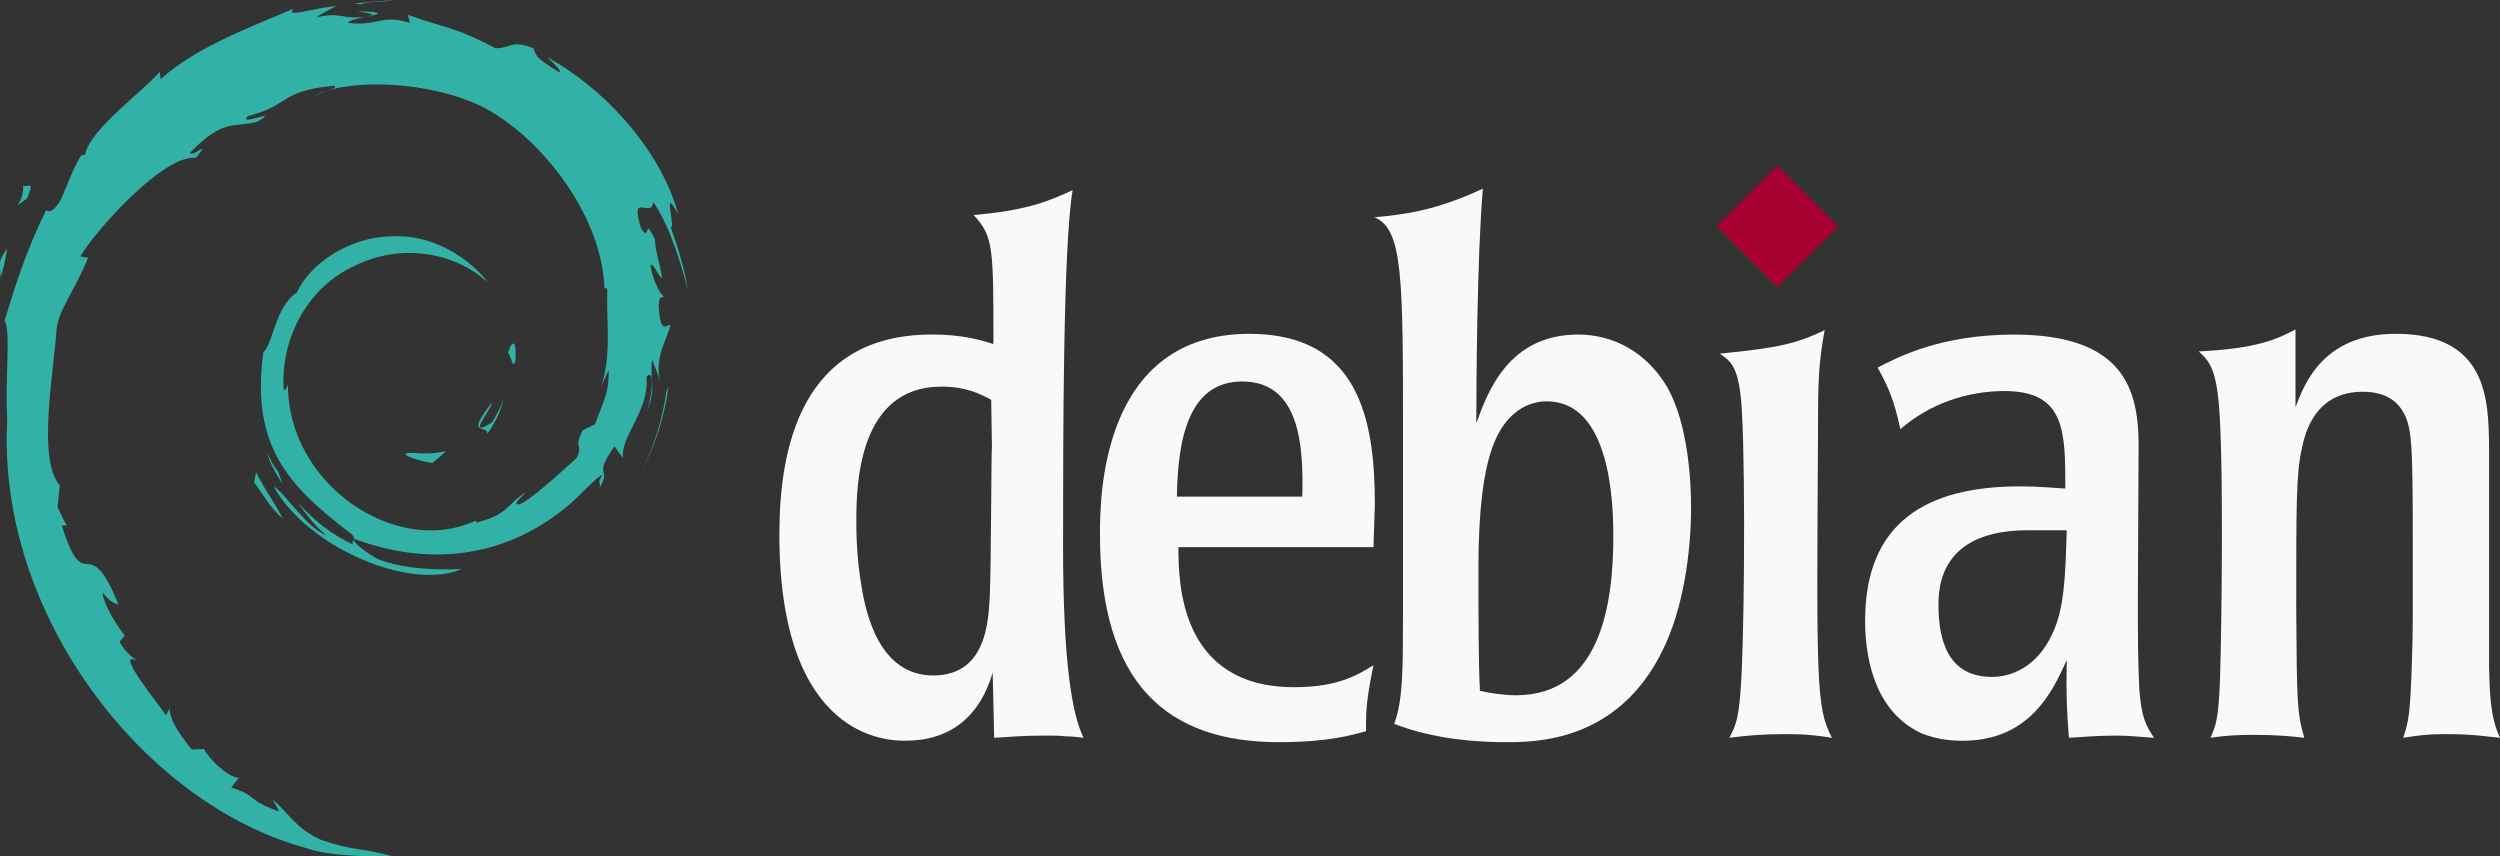 <?xml version="1.0" encoding="UTF-8" standalone="no"?>
<svg
   xmlns:ns2="http://ns.adobe.com/AdobeIllustrator/10.0/"
   xmlns:dc="http://purl.org/dc/elements/1.1/"
   xmlns:cc="http://creativecommons.org/ns#"
   xmlns:rdf="http://www.w3.org/1999/02/22-rdf-syntax-ns#"
   xmlns:svg="http://www.w3.org/2000/svg"
   xmlns="http://www.w3.org/2000/svg"
   xmlns:sodipodi="http://sodipodi.sourceforge.net/DTD/sodipodi-0.dtd"
   xmlns:inkscape="http://www.inkscape.org/namespaces/inkscape"
   width="156.323mm"
   height="53.552mm"
   viewBox="0 0 156.322 53.552"
   version="1.1"
   id="svg901"
   inkscape:version="1.0.2 (e86c870879, 2021-01-15)"
   sodipodi:docname="logo-text.svg">
  <rect x="0" y="0" width="156.322" height="53.552" fill="#333333" stroke="none"/>
  <defs
     id="defs895" />
  <sodipodi:namedview
     id="base"
     pagecolor="#ffffff"
     bordercolor="#666666"
     borderopacity="1.0"
     inkscape:pageopacity="0.0"
     inkscape:pageshadow="2"
     inkscape:zoom="0.98994949"
     inkscape:cx="262.83249"
     inkscape:cy="287.33662"
     inkscape:document-units="mm"
     inkscape:current-layer="layer1"
     showgrid="false"
     units="px"
     fit-margin-top="0"
     fit-margin-left="0"
     fit-margin-right="0"
     fit-margin-bottom="0"
     inkscape:window-width="2560"
     inkscape:window-height="1371"
     inkscape:window-x="0"
     inkscape:window-y="32"
     inkscape:window-maximized="1"
     inkscape:document-rotation="0" />
  <g
     inkscape:label="Calque 1"
     inkscape:groupmode="layer"
     id="layer1"
     transform="translate(-5.378,-236.754)">
    <g
       id="g937">
      <g
         transform="matrix(0.494,0,0,0.494,51.72,215.859)"
         id="g1108"
         style="overflow:visible;fill:#32b2a7;fill-opacity:1;stroke-width:0.429">
        <g
           transform="translate(-93.766,42.315)"
           style="fill:#32b2a7;fill-opacity:1;stroke-width:0.429"
           id="Layer_1-8"
           ns2:layer="yes"
           ns2:dimmedPercent="50"
           ns2:rgbTrio="#4F008000FFFF">
          <g
             style="fill:#32b2a7;fill-opacity:1;stroke-width:0.429"
             id="g1085">
            <path
               style="fill:#32b2a7;fill-opacity:1;stroke-width:0.429"
               inkscape:connector-curvature="0"
               ns2:knockout="Off"
               d="m 51.986,57.297 c -1.797,0.025 0.34,0.926 2.686,1.287 0.648,-0.506 1.236,-1.018 1.76,-1.516 -1.461,0.358 -2.948,0.366 -4.446,0.229"
               id="path1061" />
            <path
               style="fill:#32b2a7;fill-opacity:1;stroke-width:0.429"
               inkscape:connector-curvature="0"
               ns2:knockout="Off"
               d="m 61.631,54.893 c 1.07,-1.477 1.85,-3.094 2.125,-4.766 -0.24,1.192 -0.887,2.221 -1.496,3.307 -3.359,2.115 -0.316,-1.256 -0.002,-2.537 -3.612,4.546 -0.496,2.726 -0.627,3.996"
               id="path1063" />
            <path
               style="fill:#32b2a7;fill-opacity:1;stroke-width:0.429"
               inkscape:connector-curvature="0"
               ns2:knockout="Off"
               d="m 65.191,45.629 c 0.217,-3.236 -0.637,-2.213 -0.924,-0.978 0.335,0.174 0.6,2.281 0.924,0.978"
               id="path1065" />
            <path
               style="fill:#32b2a7;fill-opacity:1;stroke-width:0.429"
               inkscape:connector-curvature="0"
               ns2:knockout="Off"
               d="m 45.172,1.399 c 0.959,0.172 2.072,0.304 1.916,0.533 1.049,-0.23 1.287,-0.442 -1.916,-0.533"
               id="path1067" />
            <path
               style="fill:#32b2a7;fill-opacity:1;stroke-width:0.429"
               inkscape:connector-curvature="0"
               ns2:knockout="Off"
               d="M 47.088,1.932 46.41,2.072 47.041,2.016 47.088,1.932"
               id="path1069" />
            <path
               style="fill:#32b2a7;fill-opacity:1;stroke-width:0.429"
               inkscape:connector-curvature="0"
               ns2:knockout="Off"
               d="m 76.992,46.856 c 0.107,2.906 -0.85,4.316 -1.713,6.812 l -1.553,0.776 c -1.271,2.468 0.123,1.567 -0.787,3.53 -1.984,1.764 -6.021,5.52 -7.313,5.863 -0.943,-0.021 0.639,-1.113 0.846,-1.541 -2.656,1.824 -2.131,2.738 -6.193,3.846 L 60.16,65.878 C 50.142,70.591 36.226,61.251 36.409,48.507 c -0.107,0.809 -0.304,0.607 -0.526,0.934 -0.517,-6.557 3.028,-13.143 9.007,-15.832 5.848,-2.895 12.704,-1.707 16.893,2.197 -2.301,-3.014 -6.881,-6.209 -12.309,-5.91 -5.317,0.084 -10.291,3.463 -11.951,7.131 -2.724,1.715 -3.04,6.611 -4.227,7.507 -1.597,11.737 3.004,16.808 10.787,22.773 1.225,0.826 0.345,0.951 0.511,1.58 -2.586,-1.211 -4.954,-3.039 -6.901,-5.277 1.033,1.512 2.148,2.982 3.589,4.137 -2.438,-0.826 -5.695,-5.908 -6.646,-6.115 4.203,7.525 17.052,13.197 23.78,10.383 -3.113,0.115 -7.068,0.064 -10.566,-1.229 -1.469,-0.756 -3.467,-2.322 -3.11,-2.615 9.182,3.43 18.667,2.598 26.612,-3.771 2.021,-1.574 4.229,-4.252 4.867,-4.289 -0.961,1.445 0.164,0.695 -0.574,1.971 2.014,-3.248 -0.875,-1.322 2.082,-5.609 l 1.092,1.504 c -0.406,-2.696 3.348,-5.97 2.967,-10.234 0.861,-1.304 0.961,1.403 0.047,4.403 1.268,-3.328 0.334,-3.863 0.66,-6.609 0.352,0.923 0.814,1.904 1.051,2.878 -0.826,-3.216 0.848,-5.416 1.262,-7.285 -0.408,-0.181 -1.275,1.422 -1.473,-2.377 0.029,-1.65 0.459,-0.865 0.625,-1.271 -0.324,-0.186 -1.174,-1.451 -1.691,-3.877 0.375,-0.57 1.002,1.478 1.512,1.562 -0.328,-1.929 -0.893,-3.4 -0.916,-4.88 -1.49,-3.114 -0.527,0.415 -1.736,-1.337 -1.586,-4.947 1.316,-1.148 1.512,-3.396 2.404,3.483 3.775,8.881 4.404,11.117 -0.48,-2.726 -1.256,-5.367 -2.203,-7.922 0.73,0.307 -1.176,-5.609 0.949,-1.691 C 83.519,18.706 76.074,10.902 69.225,7.24 70.063,8.007 71.121,8.97 70.741,9.121 67.335,7.093 67.934,6.935 67.446,6.078 64.671,4.949 64.489,6.169 62.651,6.08 57.421,3.306 56.413,3.601 51.6,1.863 l 0.219,1.023 c -3.465,-1.154 -4.037,0.438 -7.782,0.004 -0.228,-0.178 1.2,-0.644 2.375,-0.815 -3.35,0.442 -3.193,-0.66 -6.471,0.122 0.808,-0.567 1.662,-0.942 2.524,-1.424 -2.732,0.166 -6.522,1.59 -5.352,0.295 -4.456,1.988 -12.37,4.779 -16.811,8.943 l -0.14,-0.933 c -2.035,2.443 -8.874,7.296 -9.419,10.46 l -0.544,0.127 c -1.059,1.793 -1.744,3.825 -2.584,5.67 -1.385,2.36 -2.03,0.908 -1.833,1.278 -2.724,5.523 -4.077,10.164 -5.246,13.97 0.833,1.245 0.02,7.495 0.335,12.497 -1.368,24.704 17.338,48.69 37.785,54.228 2.997,1.072 7.454,1.031 11.245,1.141 -4.473,-1.279 -5.051,-0.678 -9.408,-2.197 -3.143,-1.48 -3.832,-3.17 -6.058,-5.102 l 0.881,1.557 c -4.366,-1.545 -2.539,-1.912 -6.091,-3.037 l 0.941,-1.229 C 28.751,98.334 26.418,96.056 25.78,94.795 l -1.548,0.061 c -1.86,-2.295 -2.851,-3.949 -2.779,-5.23 l -0.5,0.891 c -0.567,-0.973 -6.843,-8.607 -3.587,-6.83 -0.605,-0.553 -1.409,-0.9 -2.281,-2.484 l 0.663,-0.758 c -1.567,-2.016 -2.884,-4.6 -2.784,-5.461 0.836,1.129 1.416,1.34 1.99,1.533 -3.957,-9.818 -4.179,-0.541 -7.176,-9.994 L 8.412,66.472 C 7.926,65.74 7.631,64.945 7.24,64.165 l 0.276,-2.75 C 4.667,58.121 6.719,47.409 7.13,41.534 7.415,39.145 9.508,36.602 11.1,32.614 l -0.97,-0.167 c 1.854,-3.234 10.586,-12.988 14.63,-12.486 1.959,-2.461 -0.389,-0.009 -0.772,-0.629 4.303,-4.453 5.656,-3.146 8.56,-3.947 3.132,-1.859 -2.688,0.725 -1.203,-0.709 5.414,-1.383 3.837,-3.144 10.9,-3.846 0.745,0.424 -1.729,0.655 -2.35,1.205 4.511,-2.207 14.275,-1.705 20.617,1.225 7.359,3.439 15.627,13.605 15.953,23.17 l 0.371,0.1 c -0.188,3.802 0.582,8.199 -0.752,12.238 l 0.908,-1.912"
               id="path1071" />
            <path
               style="fill:#32b2a7;fill-opacity:1;stroke-width:0.429"
               inkscape:connector-curvature="0"
               ns2:knockout="Off"
               d="m 32.372,59.764 -0.252,1.26 c 1.181,1.604 2.118,3.342 3.626,4.596 -1.085,-2.118 -1.891,-2.993 -3.374,-5.856"
               id="path1073" />
            <path
               style="fill:#32b2a7;fill-opacity:1;stroke-width:0.429"
               inkscape:connector-curvature="0"
               ns2:knockout="Off"
               d="m 35.164,59.654 c -0.625,-0.691 -0.995,-1.523 -1.409,-2.352 0.396,1.457 1.207,2.709 1.962,3.982 l -0.553,-1.63"
               id="path1075" />
            <path
               style="fill:#32b2a7;fill-opacity:1;stroke-width:0.429"
               inkscape:connector-curvature="0"
               ns2:knockout="Off"
               d="m 84.568,48.916 -0.264,0.662 c -0.484,3.438 -1.529,6.84 -3.131,9.994 1.77,-3.328 2.915,-6.968 3.395,-10.656"
               id="path1077" />
            <path
               style="fill:#32b2a7;fill-opacity:1;stroke-width:0.429"
               inkscape:connector-curvature="0"
               ns2:knockout="Off"
               d="M 45.527,0.537 C 46.742,0.092 48.514,0.293 49.803,0 48.123,0.141 46.451,0.225 44.8,0.438 l 0.727,0.099"
               id="path1079" />
            <path
               style="fill:#32b2a7;fill-opacity:1;stroke-width:0.429"
               inkscape:connector-curvature="0"
               ns2:knockout="Off"
               d="m 2.872,23.219 c 0.28,2.592 -1.95,3.598 0.494,1.889 1.31,-2.951 -0.512,-0.815 -0.494,-1.889"
               id="path1081" />
            <path
               style="fill:#32b2a7;fill-opacity:1;stroke-width:0.429"
               inkscape:connector-curvature="0"
               ns2:knockout="Off"
               d="M 0,35.215 C 0.563,33.487 0.665,32.449 0.88,31.449 -0.676,33.438 0.164,33.862 0,35.215"
               id="path1083" />
          </g>
        </g>
      </g>
      <g
         id="g912">
        <path
           style="fill:#f9f9f9;stroke-width:0.265"
           inkscape:connector-curvature="0"
           ns2:knockout="Off"
           d="m 67.403,264.735 c -0.045,0.046 -0.045,7.425 -0.137,9.351 -0.091,1.557 -0.23,4.904 -3.53,4.904 -3.392,0 -4.217,-3.897 -4.492,-5.591 -0.321,-1.88 -0.321,-3.44 -0.321,-4.125 0,-2.201 0.138,-8.345 5.317,-8.345 1.559,0 2.43,0.46 3.117,0.825 z m -13.293,5.41 c 0,12.926 6.876,12.926 7.884,12.926 2.842,0 4.676,-1.559 5.455,-4.263 l 0.092,4.079 c 0.872,-0.046 1.742,-0.138 3.163,-0.138 0.505,0 0.916,0 1.284,0.046 0.367,0 0.733,0.044 1.146,0.091 -0.733,-1.466 -1.283,-4.766 -1.283,-11.92 0,-6.967 0,-18.747 0.596,-22.324 -1.649,0.781 -3.072,1.285 -6.189,1.559 1.238,1.33 1.238,2.017 1.238,8.066 -0.87,-0.274 -1.971,-0.596 -3.85,-0.596 -8.205,9.9e-4 -9.534,7.152 -9.534,12.472"
           id="path977" />
        <path
           style="fill:#f9f9f9;stroke-width:0.265"
           inkscape:connector-curvature="0"
           ns2:knockout="Off"
           d="m 78.97,267.805 c 0.046,-3.805 0.826,-7.197 4.08,-7.197 3.576,0 3.849,3.941 3.758,7.197 z m 12.376,0.46 c 0,-5.364 -1.054,-10.637 -7.838,-10.637 -9.35,0 -9.35,10.363 -9.35,12.561 0,9.305 4.171,12.972 11.185,12.972 3.115,0 4.63,-0.456 5.455,-0.688 -0.046,-1.65 0.183,-2.705 0.46,-4.125 -0.965,0.598 -2.202,1.376 -4.952,1.376 -7.151,0 -7.243,-6.511 -7.243,-8.757 h 12.196 l 0.089,-2.703"
           id="path979" />
        <path
           style="fill:#f9f9f9;stroke-width:0.265"
           inkscape:connector-curvature="0"
           ns2:knockout="Off"
           d="m 106.259,270.235 c 0,4.263 -0.779,9.994 -6.096,9.994 -0.734,0 -1.65,-0.139 -2.246,-0.276 -0.092,-1.65 -0.092,-4.492 -0.092,-7.792 0,-3.943 0.412,-6.003 0.734,-7.014 0.962,-3.254 3.116,-3.298 3.528,-3.298 3.484,0 4.172,4.813 4.172,8.387 z m -13.155,4.997 c 0,3.393 0,5.317 -0.55,6.783 1.88,0.734 4.216,1.146 7.014,1.146 1.788,0 6.967,0 9.763,-5.729 1.33,-2.659 1.788,-6.235 1.788,-8.94 0,-1.65 -0.184,-5.271 -1.513,-7.564 -1.282,-2.153 -3.346,-3.254 -5.545,-3.254 -4.401,0 -5.684,3.667 -6.371,5.547 0,-2.338 0.045,-10.497 0.411,-14.669 -2.979,1.376 -4.814,1.604 -6.783,1.788 1.788,0.732 1.788,3.76 1.788,13.616 v 11.276"
           id="path981" />
        <path
           style="fill:#f9f9f9;stroke-width:0.265"
           inkscape:connector-curvature="0"
           ns2:knockout="Off"
           d="m 119.931,282.887 c -0.918,-0.138 -1.561,-0.23 -2.891,-0.23 -1.464,0 -2.475,0.093 -3.528,0.23 0.458,-0.872 0.641,-1.285 0.779,-4.263 0.184,-4.081 0.23,-14.991 -0.091,-17.283 -0.23,-1.743 -0.641,-2.017 -1.283,-2.475 3.758,-0.367 4.813,-0.641 6.554,-1.466 -0.365,2.015 -0.414,3.026 -0.414,6.096 -0.09,15.817 -0.137,17.512 0.874,19.391"
           id="path983" />
        <path
           style="fill:#f9f9f9;stroke-width:0.265"
           inkscape:connector-curvature="0"
           ns2:knockout="Off"
           d="m 134.609,269.913 c -0.091,2.889 -0.138,4.906 -0.918,6.509 -0.963,2.064 -2.566,2.659 -3.758,2.659 -2.753,0 -3.347,-2.291 -3.347,-4.537 0,-4.308 3.851,-4.632 5.591,-4.632 z m -12.607,5.64 c 0,2.889 0.872,5.775 3.44,7.014 1.146,0.505 2.291,0.505 2.659,0.505 4.218,0 5.638,-3.118 6.509,-5.043 -0.046,2.017 0,3.254 0.138,4.859 0.825,-0.046 1.65,-0.138 3.026,-0.138 0.779,0 1.513,0.091 2.291,0.138 -0.505,-0.779 -0.779,-1.239 -0.918,-3.026 -0.091,-1.741 -0.091,-3.483 -0.091,-5.913 l 0.046,-9.351 c 0,-3.485 -0.918,-6.923 -7.794,-6.923 -4.537,0 -7.195,1.376 -8.524,2.064 0.551,1.009 1.009,1.878 1.421,3.851 1.79,-1.559 4.127,-2.384 6.509,-2.384 3.807,0 3.807,2.522 3.807,6.096 -0.872,-0.044 -1.606,-0.136 -2.844,-0.136 -5.824,9.9e-4 -9.674,2.244 -9.674,8.388"
           id="path985" />
        <path
           style="fill:#f9f9f9;stroke-width:0.265"
           inkscape:connector-curvature="0"
           ns2:knockout="Off"
           d="m 161.013,278.349 c 0.046,1.559 0.046,3.209 0.688,4.539 -1.01,-0.091 -1.606,-0.23 -3.483,-0.23 -1.101,0 -1.697,0.093 -2.568,0.23 0.182,-0.596 0.276,-0.825 0.367,-1.606 0.138,-1.053 0.23,-4.583 0.23,-5.822 v -4.95 c 0,-2.155 0,-5.273 -0.139,-6.372 -0.091,-0.779 -0.319,-2.887 -2.98,-2.887 -2.613,0 -3.483,1.924 -3.805,3.483 -0.365,1.604 -0.365,3.347 -0.365,10.13 0.044,5.868 0.044,6.416 0.503,8.022 -0.779,-0.091 -1.741,-0.182 -3.116,-0.182 -1.101,0 -1.834,0.044 -2.749,0.182 0.321,-0.734 0.505,-1.101 0.596,-3.667 0.093,-2.522 0.276,-14.899 -0.139,-17.831 -0.228,-1.79 -0.688,-2.201 -1.19,-2.659 3.714,-0.184 4.904,-0.781 6.051,-1.374 v 4.857 c 0.549,-1.423 1.695,-4.585 6.28,-4.585 5.731,0 5.775,4.172 5.822,6.921 v 13.801"
           id="path987" />
        <path
           style="fill:#a80030;fill-opacity:1;stroke-width:0.265"
           inkscape:connector-curvature="0"
           ns2:knockout="Off"
           d="m 120.317,250.912 -3.797,3.795 -3.795,-3.795 3.795,-3.795 3.797,3.795"
           id="path989" />
      </g>
    </g>
  </g>
</svg>
